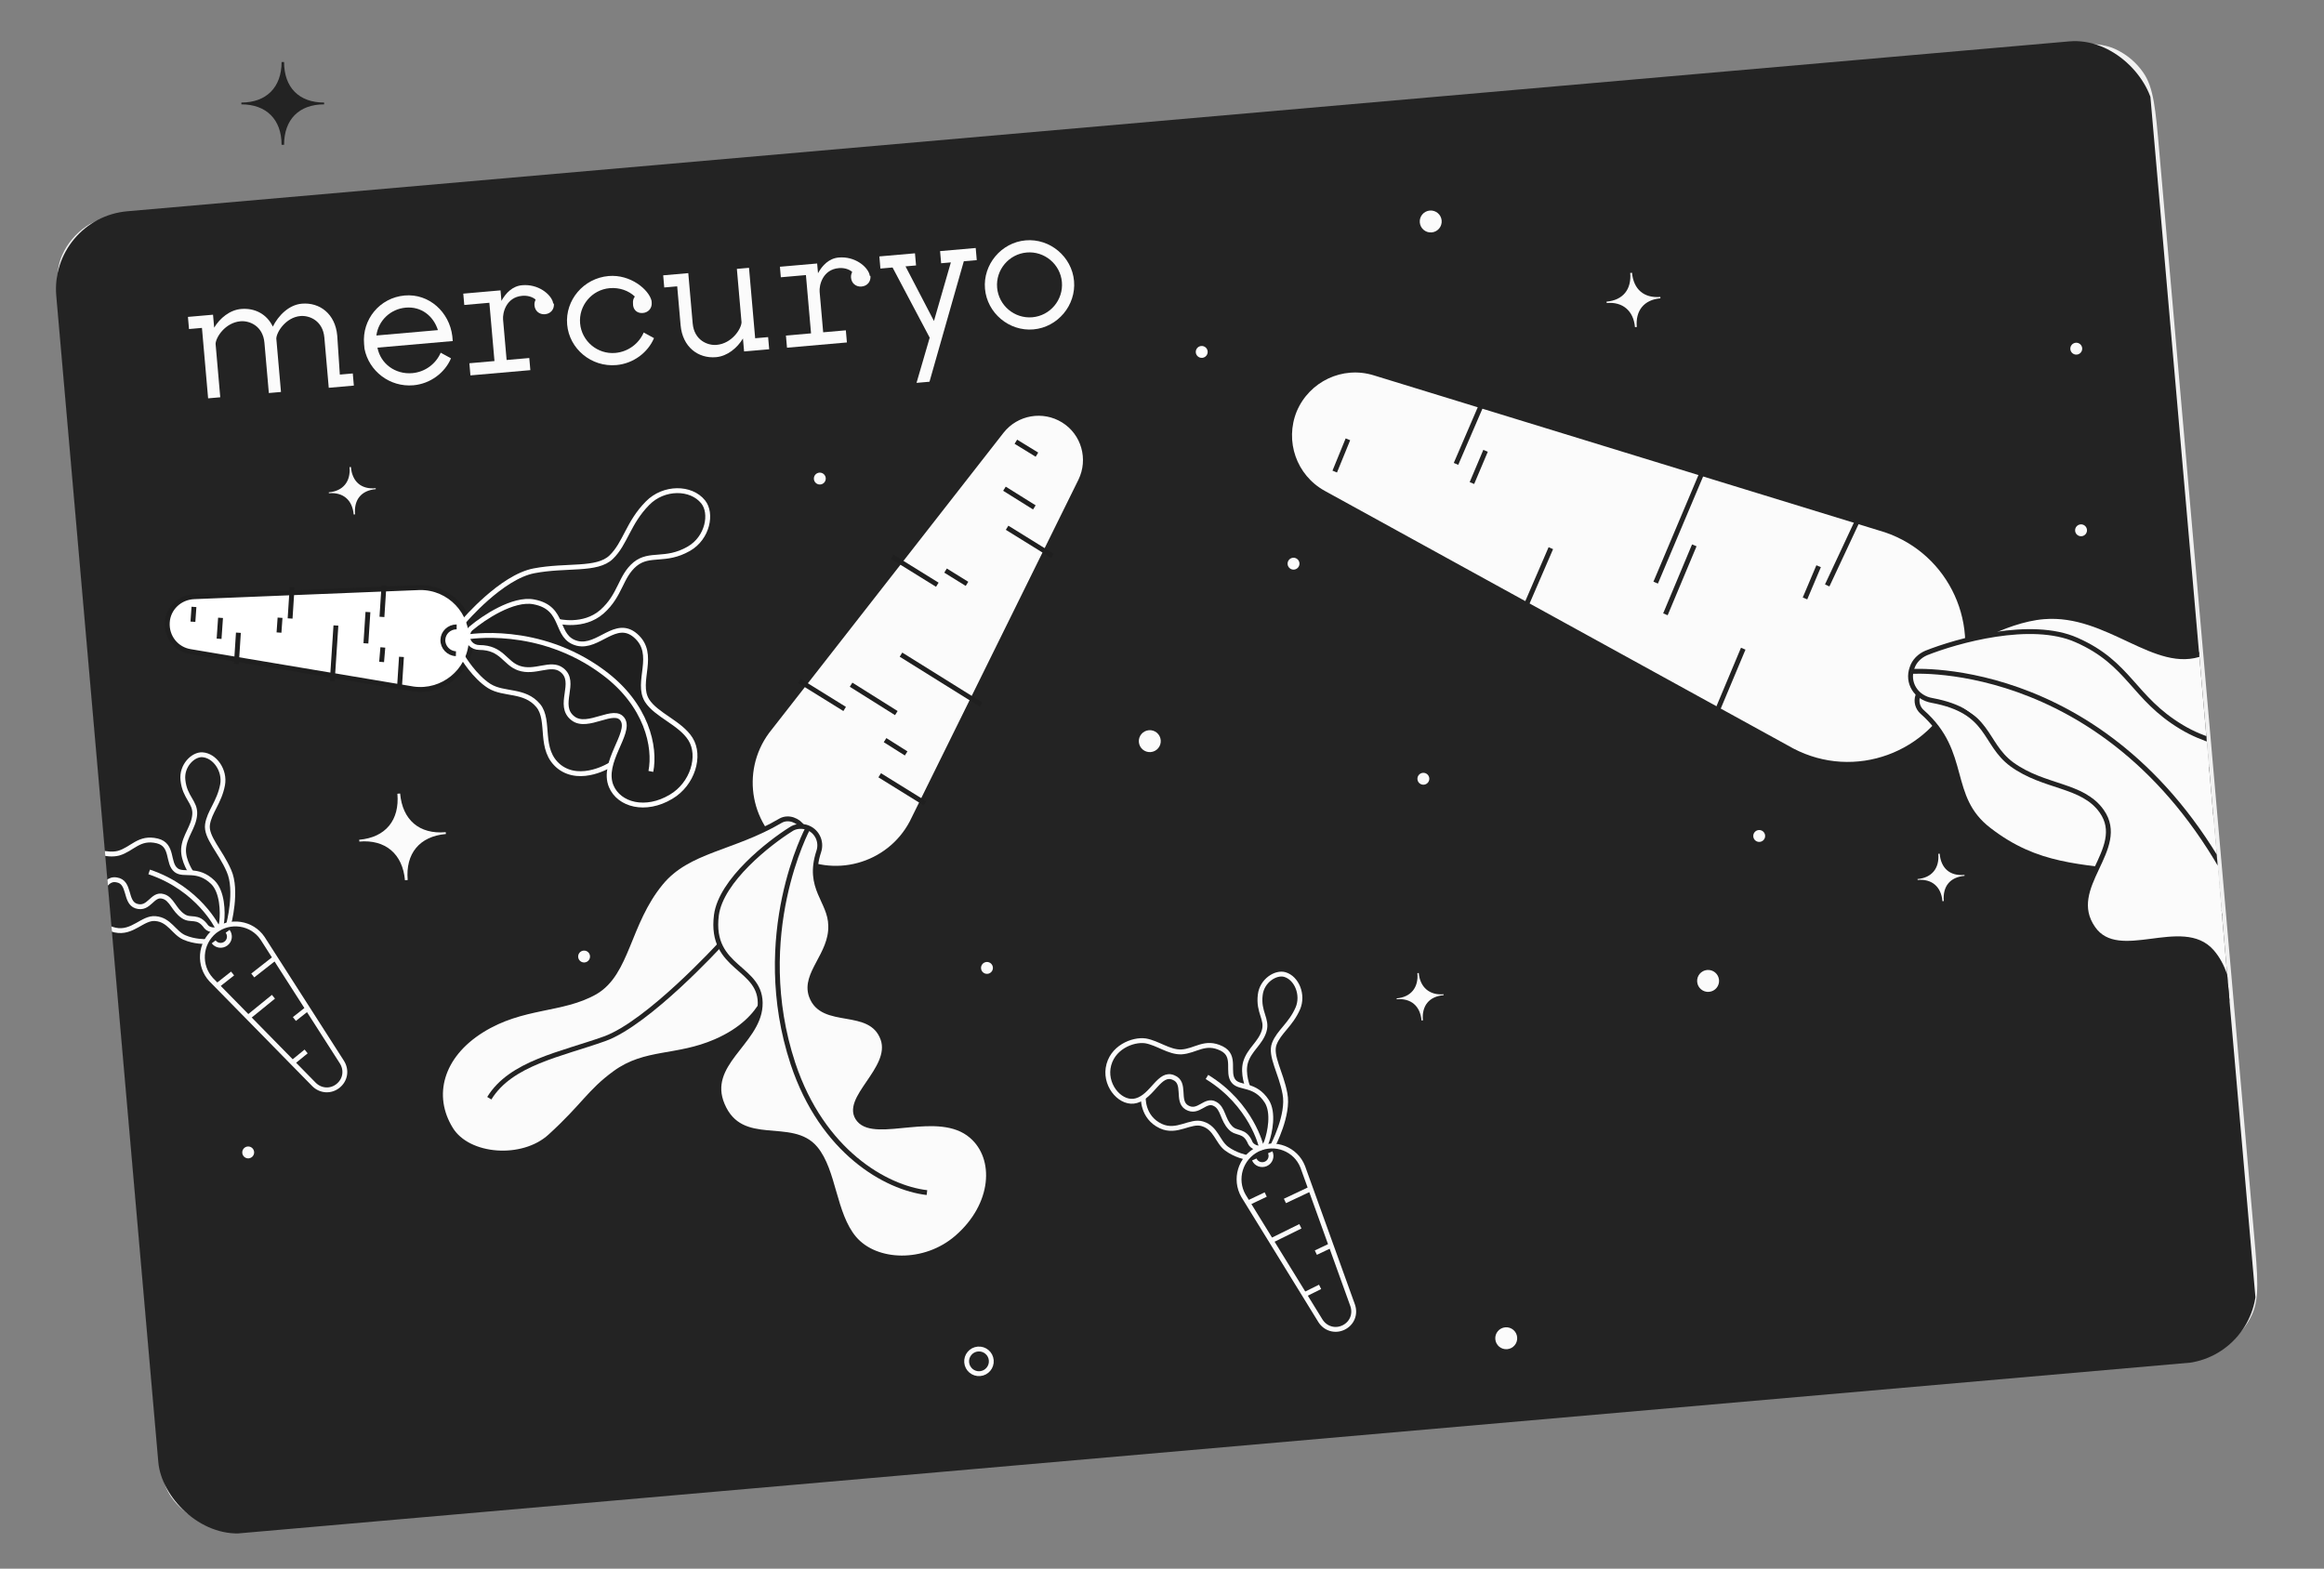 <svg width="674" height="455" viewBox="0 0 674 455" fill="none" xmlns="http://www.w3.org/2000/svg">
<rect x="0" y="0" width="674" height="455" fill="#808080" stroke="none"/>
<g clip-path="url(#clip0)">
<g clip-path="url(#clip1)">
<path d="M17.491 97.148C16.413 84.829 15.874 78.669 18.096 73.839C19.596 70.577 21.945 67.778 24.897 65.734C29.268 62.707 35.428 62.168 47.747 61.09L590.167 13.635C602.486 12.557 608.645 12.018 613.475 14.24C616.738 15.74 619.537 18.089 621.581 21.041C624.608 25.412 625.147 31.572 626.224 43.891L653.708 358.036C654.786 370.355 655.325 376.514 653.104 381.344C651.603 384.607 649.254 387.406 646.302 389.45C641.931 392.477 635.772 393.016 623.452 394.093L81.033 441.549C68.713 442.627 62.554 443.166 57.724 440.944C54.462 439.444 51.662 437.095 49.618 434.142C46.592 429.772 46.053 423.612 44.975 411.293L17.491 97.148Z" fill="#F1F1F1"/>
<g clip-path="url(#clip2)">
<g clip-path="url(#clip3)">
<rect x="14.346" y="63.252" width="610.695" height="384.892" rx="22.677" transform="rotate(-5 14.346 63.252)" fill="#232323"/>
<g clip-path="url(#clip4)">
<mask id="mask0" mask-type="alpha" maskUnits="userSpaceOnUse" x="14" y="10" width="643" height="437">
<rect x="14.344" y="63.253" width="610.695" height="384.892" rx="22.677" transform="rotate(-5 14.344 63.253)" fill="#F1F1F1"/>
</mask>
<g mask="url(#mask0)">
</g>
<g clip-path="url(#clip5)">
<g clip-path="url(#clip6)">
<path d="M98.034 314.955C95.904 316.667 92.968 316.444 91.07 314.546L61.244 284.146C57.503 280.089 57.93 273.671 62.219 270.116C66.637 266.589 73.074 267.563 76.157 272.157L99.119 308C100.647 310.362 100.165 313.242 98.034 314.955Z" stroke="#FBFBFB" stroke-width="1.411" stroke-miterlimit="10"/>
<path d="M63.347 269.273C63.82 268.968 64.218 268.375 64.311 267.31C64.636 264.532 64.535 258.679 61.738 255.91C57.247 251.556 53.311 254.102 51.097 252.407C48.421 250.341 50.367 245.063 45.598 243.905C40.31 242.635 38.438 246.301 34.391 247.467C30.945 248.355 27.148 246.456 23.582 246.64C19.859 246.927 14.292 250.75 14.754 256.816C15.198 262.335 20.995 266.29 24.848 264.134C29.146 261.801 29.509 254.421 33.815 255.209C37.89 255.812 36.092 261.664 39.509 262.804C43.316 264.027 44.113 259.045 47.299 260C49.864 260.686 50.392 263.918 53.123 265.724C55.364 267.29 57.291 265.262 59.791 268.781C60.43 269.597 62.217 270.116 63.347 269.273Z" stroke="#FBFBFB" stroke-width="1.411" stroke-miterlimit="10"/>
<path d="M62.725 286.091L67.458 282.36" stroke="#FBFBFB" stroke-width="1.411" stroke-miterlimit="10"/>
<path d="M71.91 295.113L79.302 289.105" stroke="#FBFBFB" stroke-width="1.411" stroke-miterlimit="10"/>
<path d="M84.836 308.191L88.782 304.97" stroke="#FBFBFB" stroke-width="1.411" stroke-miterlimit="10"/>
<path d="M73.303 282.936L79.824 277.825" stroke="#FBFBFB" stroke-width="1.411" stroke-miterlimit="10"/>
<path d="M85.377 295.561L89.295 292.469" stroke="#FBFBFB" stroke-width="1.411" stroke-miterlimit="10"/>
<path d="M26.535 262.597C26.535 262.597 27.442 268.487 33.406 269.766C38.462 270.851 41.39 266.055 45.104 266.445C49.105 266.76 50.456 270.576 53.429 271.892C56.402 273.207 59.68 273.097 59.68 273.097" stroke="#FBFBFB" stroke-width="1.411" stroke-miterlimit="10"/>
<path d="M43.262 252.898C57.681 257.754 63.115 269.09 63.115 269.09" stroke="#FBFBFB" stroke-width="1.411" stroke-miterlimit="10"/>
<path d="M55.535 253.224C55.535 253.224 53.035 249.704 53.24 246.222C53.528 242.352 56.214 239.945 56.474 236.203C56.706 232.592 53.576 231.378 53.049 226.248C52.587 222.08 56.014 218.747 58.691 218.915C62.303 219.147 65.312 223.454 64.552 227.63C63.597 232.714 60.697 235.482 60.178 239.168C59.659 242.853 63.946 246.892 66.39 252.569C68.964 258.274 66.304 268.145 66.304 268.145" stroke="#FBFBFB" stroke-width="1.411" stroke-miterlimit="10"/>
<path d="M66.016 270.118C66.859 271.248 66.654 272.831 65.524 273.674C64.394 274.516 62.811 274.312 61.968 273.182" stroke="#FBFBFB" stroke-width="1.411" stroke-miterlimit="10"/>
<path d="M389.652 385.045C387.194 386.241 384.381 385.372 382.952 383.099L360.623 346.834C357.877 342.047 359.719 335.885 364.69 333.371C369.782 330.914 375.841 333.293 377.827 338.457L392.254 378.505C393.219 381.147 392.109 383.848 389.652 385.045Z" stroke="#FBFBFB" stroke-width="1.411" stroke-miterlimit="10"/>
<path d="M365.98 332.801C366.508 332.608 367.028 332.118 367.355 331.101C368.289 328.464 369.491 322.735 367.379 319.414C363.967 314.171 359.563 315.779 357.782 313.635C355.631 311.026 358.701 306.312 354.308 304.123C349.434 301.71 346.795 304.87 342.59 305.108C339.033 305.208 335.753 302.513 332.235 301.901C328.541 301.353 322.264 303.844 321.368 309.861C320.574 315.341 325.348 320.485 329.584 319.238C334.292 317.918 336.285 310.803 340.309 312.528C344.148 314.021 341.095 319.328 344.174 321.198C347.614 323.236 349.498 318.556 352.392 320.194C354.741 321.433 354.537 324.701 356.799 327.069C358.637 329.093 360.966 327.544 362.621 331.531C363.063 332.468 364.691 333.371 365.98 332.801Z" stroke="#FBFBFB" stroke-width="1.411" stroke-miterlimit="10"/>
<path d="M361.635 349.058L367.079 346.471" stroke="#FBFBFB" stroke-width="1.411" stroke-miterlimit="10"/>
<path d="M368.59 359.896L377.132 355.679" stroke="#FBFBFB" stroke-width="1.411" stroke-miterlimit="10"/>
<path d="M378.287 375.519L382.85 373.254" stroke="#FBFBFB" stroke-width="1.411" stroke-miterlimit="10"/>
<path d="M372.65 348.33L380.144 344.796" stroke="#FBFBFB" stroke-width="1.411" stroke-miterlimit="10"/>
<path d="M381.619 363.323L386.126 361.179" stroke="#FBFBFB" stroke-width="1.411" stroke-miterlimit="10"/>
<path d="M331.569 318.114C331.569 318.114 331.145 324.058 336.676 326.63C341.365 328.811 345.285 324.784 348.819 325.989C352.65 327.186 353.12 331.206 355.726 333.15C358.333 335.093 361.554 335.713 361.554 335.713" stroke="#FBFBFB" stroke-width="1.411" stroke-miterlimit="10"/>
<path d="M350.033 312.37C363.014 320.308 365.795 332.568 365.795 332.568" stroke="#FBFBFB" stroke-width="1.411" stroke-miterlimit="10"/>
<path d="M361.926 315.415C361.926 315.415 360.27 311.428 361.243 308.078C362.383 304.368 365.537 302.618 366.622 299.028C367.65 295.558 364.868 293.679 365.494 288.56C365.969 284.394 370.051 281.906 372.623 282.664C376.093 283.692 378.071 288.56 376.402 292.463C374.342 297.208 370.9 299.263 369.575 302.741C368.25 306.219 371.533 311.109 372.655 317.187C373.897 323.321 369.112 332.355 369.112 332.355" stroke="#FBFBFB" stroke-width="1.411" stroke-miterlimit="10"/>
<path d="M368.391 334.215C368.962 335.504 368.411 337.002 367.122 337.573C365.833 338.143 364.334 337.592 363.764 336.303" stroke="#FBFBFB" stroke-width="1.411" stroke-miterlimit="10"/>
<path d="M48.519 180.54C48.257 184.698 51.121 188.349 55.248 188.992L119.857 199.828C128.296 201.012 136.055 194.788 136.662 186.182C137.269 177.576 130.349 170.323 121.772 170.431L56.323 173.074C52.039 173.247 48.738 176.527 48.519 180.54Z" fill="white" stroke="#1F1F1F" stroke-width="1.411" stroke-miterlimit="10"/>
<path d="M135.593 184.46C135.648 183.457 136.044 182.63 136.832 182.074C140.152 179.27 148.83 173.39 154.838 174.578C164.206 176.345 160.64 184.879 167.432 186.607C173.594 188.075 178.536 179.389 184.314 184.352C190.587 189.772 184.281 197.75 187.647 203.192C190.344 207.421 197.3 209.667 200.255 214.362C203.312 219.245 200.875 227.4 194.635 231.084C187.233 235.531 179.521 233.458 177.252 228.02C174.398 221.08 183.023 212.675 180.625 208.767C178.227 204.859 170.445 211.705 166.162 208.35C161.291 204.589 167.551 197.853 162.927 194.321C159.728 191.828 155.154 195.446 150.462 193.776C146.4 192.367 145.597 187.822 139.017 187.802C137.062 187.786 135.525 186.322 135.593 184.46Z" fill="#1F1F1F" stroke="white" stroke-width="1.411" stroke-miterlimit="10"/>
<path d="M115.844 199.608L116.432 190.527" stroke="#1F1F1F" stroke-width="1.411" stroke-miterlimit="10"/>
<path d="M96.359 197.581L97.424 181.425" stroke="#1F1F1F" stroke-width="1.411" stroke-miterlimit="10"/>
<path d="M68.553 192.603L69.141 183.521" stroke="#1F1F1F" stroke-width="1.411" stroke-miterlimit="10"/>
<path d="M106.119 186.604L106.707 177.523" stroke="#1F1F1F" stroke-width="1.411" stroke-miterlimit="10"/>
<path d="M110.77 178.931L111.357 169.849" stroke="#1F1F1F" stroke-width="1.411" stroke-miterlimit="10"/>
<path d="M84.135 179.388L84.723 170.306" stroke="#1F1F1F" stroke-width="1.411" stroke-miterlimit="10"/>
<path d="M80.915 183.474L81.218 179.172" stroke="#1F1F1F" stroke-width="1.411" stroke-miterlimit="10"/>
<path d="M110.674 191.998L111.029 187.788" stroke="#1F1F1F" stroke-width="1.411" stroke-miterlimit="10"/>
<path d="M55.95 180.335L56.253 176.032" stroke="#1F1F1F" stroke-width="1.411" stroke-miterlimit="10"/>
<path d="M63.538 185.272L63.961 179.201" stroke="#1F1F1F" stroke-width="1.411" stroke-miterlimit="10"/>
<path d="M177.097 221.782C177.097 221.782 168.543 227.229 162.248 222.43C155.993 217.486 159.755 209.086 156.097 204.657C152.139 199.907 146.153 201.626 141.899 198.985C137.593 196.251 134.269 190.665 134.269 190.665" stroke="white" stroke-width="1.411" stroke-miterlimit="10"/>
<path d="M188.76 223.742C190.148 216.773 187.695 204.382 174.823 194.938C156.099 181.058 135.509 184.75 135.509 184.75" stroke="white" stroke-width="1.411" stroke-miterlimit="10"/>
<path d="M161.836 180.206C161.836 180.206 169.207 182.102 174.55 177.452C180.028 172.607 179.859 167.227 184.196 163.619C188.49 160.156 192.899 163.077 199.75 159.177C205.296 155.998 206.581 148.842 203.922 145.565C200.408 141.178 192.493 141.164 187.822 145.929C182.186 151.591 181.38 157.631 177.249 161.611C173.119 165.592 164.32 163.754 154.858 165.566C145.395 167.379 134.563 180.163 134.563 180.163" stroke="white" stroke-width="1.411" stroke-miterlimit="10"/>
<path d="M132.436 181.824C130.242 181.817 128.498 183.509 128.44 185.609C128.382 187.709 130.124 189.545 132.224 189.603" stroke="#1F1F1F" stroke-width="1.411" stroke-miterlimit="10"/>
<path d="M375.433 119.023C379.233 110.064 389.182 105.285 398.587 108.18L546.849 153.713C566.021 160.186 575.763 181.557 567.988 200.263C560.073 219.094 537.863 227.199 519.782 217.73L383.842 142.979C375.331 138.273 371.766 127.989 375.433 119.023Z" fill="#FBFBFB" stroke="#232323" stroke-width="1.411" stroke-miterlimit="10"/>
<path d="M538.769 150.89L529.92 169.803" stroke="#232323" stroke-width="1.411" stroke-miterlimit="10"/>
<path d="M493.709 136.919L480.172 168.994" stroke="#232323" stroke-width="1.411" stroke-miterlimit="10"/>
<path d="M429.7 117.285L422.268 134.549" stroke="#232323" stroke-width="1.411" stroke-miterlimit="10"/>
<path d="M491.376 158.175L483 178.176" stroke="#232323" stroke-width="1.411" stroke-miterlimit="10"/>
<path d="M505.568 188.151L498.107 205.944" stroke="#232323" stroke-width="1.411" stroke-miterlimit="10"/>
<path d="M449.77 158.998L442.645 175.481" stroke="#232323" stroke-width="1.411" stroke-miterlimit="10"/>
<path d="M430.837 130.759L426.883 140.108" stroke="#232323" stroke-width="1.411" stroke-miterlimit="10"/>
<path d="M527.433 164.226L523.479 173.575" stroke="#232323" stroke-width="1.411" stroke-miterlimit="10"/>
<path d="M390.917 127.423L387.096 136.779" stroke="#232323" stroke-width="1.411" stroke-miterlimit="10"/>
<path d="M567.818 188.567C567.818 188.567 580.9 179.84 592.769 178.883C611.44 177.361 625.241 194.834 638.808 189.453C652.242 184.065 656.42 173.001 668.677 167.284C681.617 161.205 695.421 168.718 702.054 183.682C709.285 199.872 706.721 220.451 682.497 228.979C664.637 235.192 650.996 217.197 633.308 225.146C625.82 228.595 610.474 222.593 596.545 214.941C582.615 207.288 567.818 188.567 567.818 188.567Z" fill="#FBFBFB" stroke="#232323" stroke-width="1.411" stroke-miterlimit="10"/>
<path d="M556.224 201.756C555.602 203.449 556.165 205.339 557.432 206.469C571.002 218.352 564.341 231.141 576.841 240.709C590.865 251.554 603.102 251.148 619.971 253.513C634.868 255.507 657.27 278.487 679.915 274.655C695.194 272.022 707.538 254.757 698.378 237.4C691.506 224.416 676.876 219.913 663.253 226.353C650.996 232.07 640.758 239.755 631.103 236.581C618.055 232.296 617.335 220.969 599.899 206.887C589.086 198.074 567.691 198.387 559.963 198.903C558.374 198.817 556.853 199.931 556.224 201.756Z" fill="#FBFBFB" stroke="#232323" stroke-width="1.411" stroke-miterlimit="10"/>
<path d="M554.531 193.699C555.167 191.741 556.709 190.23 558.612 189.403C567.431 185.892 589.005 179.745 602.233 185.634C617.669 192.437 618.593 202.447 632.745 210.908C645.608 218.636 658.642 215.749 664.791 227.367C672.519 241.725 656.869 253.767 662.651 262.31C669.29 272.228 680.648 265.931 689.991 274.931C697.322 281.832 699.886 295.913 691.278 305.411C682.104 315.543 662.884 314.91 655.352 306.804C645.315 295.908 648.595 284.265 641.467 276.047C632.961 266.296 614.438 279.91 607.041 269.288C598.656 257.285 617.301 246.333 609.528 235.292C603.975 227.425 592.894 228.557 583.437 221.676C575.137 215.521 577.355 206.344 560.396 203.177C555.658 202.391 552.973 197.998 554.531 193.699Z" fill="#FBFBFB" stroke="#232323" stroke-width="1.411" stroke-miterlimit="10"/>
<path d="M649.431 261.202C614.722 190.419 554.34 194.751 554.34 194.751L649.431 261.202Z" fill="#FBFBFB"/>
<path d="M649.431 261.202C614.722 190.419 554.34 194.751 554.34 194.751" stroke="#232323" stroke-width="1.411" stroke-miterlimit="10"/>
<path d="M308.402 121.935C314.292 125.581 316.478 133.155 313.39 139.465L264.477 238.559C257.759 251.305 241.523 255.71 229.299 248.103C216.962 240.391 213.86 223.896 222.462 212.187L290.493 125.08C294.805 119.606 302.513 118.289 308.402 121.935Z" fill="#FBFBFB" stroke="#232323" stroke-width="1.411" stroke-miterlimit="10"/>
<path d="M268.241 232.992L255.129 224.866" stroke="#1F1F1F" stroke-width="1.411" stroke-miterlimit="10"/>
<path d="M284.53 204.362L261.303 189.877" stroke="#1F1F1F" stroke-width="1.411" stroke-miterlimit="10"/>
<path d="M305.19 161.201L292.078 153.075" stroke="#1F1F1F" stroke-width="1.411" stroke-miterlimit="10"/>
<path d="M259.946 206.83L246.83 198.595" stroke="#1F1F1F" stroke-width="1.411" stroke-miterlimit="10"/>
<path d="M244.964 205.633L231.852 197.507" stroke="#1F1F1F" stroke-width="1.411" stroke-miterlimit="10"/>
<path d="M271.835 169.6L258.723 161.474" stroke="#1F1F1F" stroke-width="1.411" stroke-miterlimit="10"/>
<path d="M280.447 169.347L274.225 165.492" stroke="#1F1F1F" stroke-width="1.411" stroke-miterlimit="10"/>
<path d="M262.797 218.532L256.684 214.674" stroke="#1F1F1F" stroke-width="1.411" stroke-miterlimit="10"/>
<path d="M300.73 131.872L294.619 128.123" stroke="#1F1F1F" stroke-width="1.411" stroke-miterlimit="10"/>
<path d="M299.978 147.169L291.309 141.75" stroke="#1F1F1F" stroke-width="1.411" stroke-miterlimit="10"/>
<path d="M223.271 284.288C223.271 284.288 222.944 295.428 207.538 302.099C196.227 307.014 187.215 304.769 178.35 311.249C170.873 316.706 169.459 320.567 159.577 329.586C151.61 336.912 135.756 335.741 130.713 327.487C124.757 317.842 127.8 306.295 139.692 298.854C151.583 291.412 162.984 293.26 172.641 287.739C182.08 282.224 181.984 267.824 191.677 256.082C199.577 246.466 212.552 246.194 226.387 238.041C228.641 236.775 231.51 237.891 232.882 240.033L234.251 242.066L213.32 279.779" fill="#FBFBFB"/>
<path d="M223.271 284.288C223.271 284.288 222.944 295.428 207.538 302.099C196.227 307.014 187.215 304.769 178.35 311.249C170.873 316.706 169.459 320.567 159.577 329.586C151.61 336.912 135.756 335.741 130.713 327.487C124.757 317.842 127.8 306.295 139.692 298.854C151.583 291.412 162.984 293.26 172.641 287.739C182.08 282.224 181.984 267.824 191.677 256.082C199.577 246.466 212.552 246.194 226.387 238.041C228.641 236.775 231.51 237.891 232.882 240.033L234.251 242.066L213.32 279.779" stroke="#232323" stroke-width="1.411" stroke-miterlimit="10"/>
<path d="M233.751 239.897C232.213 239.506 230.581 239.663 229.298 240.574C223.085 244.466 209.112 255.351 207.771 265.429C205.731 281.42 221.297 280.199 220.44 291.9C219.661 302.507 204.457 308.627 209.497 320.482C215.004 333.414 229.589 324.802 236.488 333.11C241.916 339.607 241.735 352.051 247.727 359.186C254.056 366.638 268.249 366.986 277.505 358.967C288.464 349.479 289.266 335.925 281.768 329.49C272.252 321.258 254.093 330.739 249.117 324.774C244.142 318.81 259.159 310.076 256.066 301.329C252.504 291.504 238.51 297.916 235.298 288.845C233.034 282.364 241.165 276.888 240.919 268.493C240.813 261.186 233.946 257.677 237.451 246.99C238.455 244.015 236.832 240.789 233.751 239.897Z" fill="#FBFBFB" stroke="#232323" stroke-width="1.411" stroke-miterlimit="10"/>
<path d="M268.829 345.909C256.896 344.514 238.478 334.034 229.983 308.532C217.648 271.14 234.305 240.208 234.305 240.208" stroke="#232323" stroke-width="1.411" stroke-miterlimit="10"/>
<path d="M208.785 274.019C208.785 274.019 187.961 296.781 175.329 301.298C162.697 305.816 148.15 308.316 141.905 318.538" stroke="#232323" stroke-width="1.411" stroke-miterlimit="10"/>
<path d="M169.547 279.157C170.495 279.075 171.197 278.238 171.114 277.29C171.031 276.341 170.195 275.64 169.246 275.723C168.298 275.806 167.597 276.642 167.68 277.59C167.763 278.539 168.599 279.24 169.547 279.157Z" fill="#FBFBFB"/>
<path d="M602.303 102.85C603.251 102.767 603.953 101.931 603.87 100.982C603.787 100.034 602.951 99.332 602.002 99.415C601.054 99.498 600.352 100.334 600.435 101.283C600.518 102.231 601.354 102.933 602.303 102.85Z" fill="#FBFBFB"/>
<path d="M415.211 67.412C416.962 67.259 418.257 65.715 418.104 63.964C417.951 62.213 416.407 60.918 414.656 61.071C412.906 61.224 411.611 62.768 411.764 64.519C411.917 66.27 413.46 67.565 415.211 67.412Z" fill="#FBFBFB"/>
<path d="M437.112 391.328C438.862 391.175 440.157 389.631 440.004 387.88C439.851 386.129 438.308 384.834 436.557 384.987C434.806 385.14 433.511 386.684 433.664 388.435C433.817 390.186 435.361 391.481 437.112 391.328Z" fill="#FBFBFB"/>
<path d="M495.656 287.683C497.407 287.529 498.702 285.986 498.549 284.235C498.396 282.484 496.852 281.189 495.102 281.342C493.351 281.495 492.056 283.039 492.209 284.79C492.362 286.541 493.906 287.836 495.656 287.683Z" fill="#FBFBFB"/>
<path d="M333.738 218.138C335.489 217.985 336.784 216.441 336.631 214.69C336.478 212.939 334.934 211.644 333.184 211.797C331.433 211.95 330.138 213.494 330.291 215.245C330.444 216.996 331.988 218.291 333.738 218.138Z" fill="#FBFBFB"/>
<path d="M286.389 282.458C287.337 282.375 288.039 281.539 287.956 280.591C287.873 279.642 287.037 278.941 286.088 279.024C285.14 279.107 284.438 279.943 284.521 280.891C284.604 281.84 285.44 282.541 286.389 282.458Z" fill="#FBFBFB"/>
<path d="M72.133 335.975C73.081 335.892 73.783 335.056 73.7 334.107C73.617 333.159 72.781 332.457 71.832 332.54C70.884 332.623 70.183 333.459 70.266 334.408C70.349 335.356 71.184 336.058 72.133 335.975Z" fill="#FBFBFB"/>
<path d="M237.91 140.525C238.858 140.442 239.56 139.606 239.477 138.657C239.394 137.709 238.558 137.007 237.61 137.09C236.661 137.173 235.96 138.009 236.043 138.958C236.126 139.906 236.962 140.608 237.91 140.525Z" fill="#FBFBFB"/>
<path d="M375.295 165.21C376.243 165.127 376.945 164.291 376.862 163.343C376.779 162.394 375.943 161.693 374.994 161.776C374.046 161.859 373.345 162.695 373.428 163.643C373.511 164.592 374.347 165.293 375.295 165.21Z" fill="#FBFBFB"/>
<path d="M284.229 398.419C286.199 398.247 287.656 396.51 287.484 394.54C287.311 392.571 285.575 391.113 283.605 391.286C281.636 391.458 280.179 393.195 280.351 395.164C280.523 397.134 282.26 398.591 284.229 398.419Z" stroke="#FBFBFB" stroke-width="1.411" stroke-miterlimit="10"/>
<path d="M603.691 155.53C604.64 155.448 605.341 154.611 605.258 153.663C605.175 152.714 604.339 152.013 603.391 152.096C602.443 152.179 601.741 153.015 601.824 153.963C601.907 154.912 602.743 155.613 603.691 155.53Z" fill="#FBFBFB"/>
<path d="M412.951 227.597C413.899 227.514 414.601 226.678 414.518 225.729C414.435 224.781 413.599 224.079 412.651 224.162C411.702 224.245 411.001 225.081 411.084 226.03C411.167 226.978 412.003 227.68 412.951 227.597Z" fill="#FBFBFB"/>
<path d="M510.35 244.19C511.298 244.107 511.999 243.271 511.916 242.322C511.833 241.374 510.997 240.672 510.049 240.755C509.101 240.838 508.399 241.674 508.482 242.623C508.565 243.571 509.401 244.273 510.35 244.19Z" fill="#FBFBFB"/>
<path d="M129.27 241.373L129.317 241.901C121.656 242.572 117.569 247.588 118.24 255.25L117.447 255.319C116.777 247.657 111.749 243.438 104.221 244.097L104.174 243.569C111.835 242.898 115.922 237.882 115.251 230.22L116.044 230.151C116.714 237.813 121.609 242.043 129.27 241.373Z" fill="#FBFBFB"/>
<path d="M481.52 86.124L481.555 86.52C476.8 86.936 474.28 90.085 474.696 94.84L474.168 94.887C473.752 90.131 470.592 87.479 465.969 87.883L465.934 87.487C470.689 87.071 473.208 83.922 472.792 79.166L473.321 79.12C473.737 83.876 476.765 86.54 481.52 86.124Z" fill="#FBFBFB"/>
<path d="M418.657 288.38L418.68 288.644C414.453 289.014 412.295 291.732 412.665 295.959L412.269 295.994C411.899 291.766 409.17 289.476 405.075 289.834L405.052 289.57C409.147 289.212 411.437 286.482 411.067 282.255L411.463 282.221C411.822 286.316 414.562 288.738 418.657 288.38Z" fill="#FBFBFB"/>
<path d="M569.729 253.771L569.752 254.035C565.526 254.405 563.368 257.122 563.738 261.35L563.341 261.384C562.972 257.157 560.242 254.867 556.148 255.225L556.125 254.961C560.219 254.603 562.509 251.873 562.139 247.646L562.536 247.611C562.905 251.838 565.503 254.14 569.729 253.771Z" fill="#FBFBFB"/>
<path d="M108.962 141.612L108.985 141.877C104.758 142.246 102.6 144.964 102.97 149.192L102.574 149.226C102.204 144.999 99.475 142.709 95.38 143.067L95.357 142.803C99.452 142.444 101.742 139.715 101.372 135.488L101.768 135.453C102.138 139.68 104.735 141.982 108.962 141.612Z" fill="#FBFBFB"/>
<path d="M348.672 103.789C349.62 103.706 350.322 102.87 350.239 101.922C350.156 100.973 349.32 100.272 348.371 100.355C347.423 100.438 346.722 101.274 346.805 102.222C346.888 103.171 347.724 103.872 348.672 103.789Z" fill="white"/>
</g>
</g>
</g>
</g>
<path d="M297.446 69.715C290.402 70.332 285.045 76.715 285.662 83.76C286.278 90.804 292.662 96.16 299.706 95.544C306.75 94.928 312.107 88.544 311.49 81.5C310.874 74.456 304.49 69.099 297.446 69.715ZM299.398 92.022C294.232 92.474 289.636 88.617 289.184 83.451C288.732 78.286 292.589 73.689 297.754 73.237C302.92 72.785 307.516 76.642 307.968 81.808C308.42 86.974 304.563 91.57 299.398 92.022Z" fill="#FBFBFB"/>
<path d="M160.384 87.858C160.364 87.623 160.364 87.623 160.364 87.623C159.689 85.316 156.114 82.317 151.418 82.728C148.6 82.974 146.651 85.037 145.427 87.274L145.16 84.221L134.359 85.166L134.647 88.454L141.926 87.817L143.405 104.723L136.126 105.36L136.434 108.882L153.81 107.362L153.502 103.839L146.927 104.415L145.9 92.674C145.736 90.796 146.754 86.211 151.45 85.801C152.859 85.677 154.309 86.024 155.33 86.881C155.137 87.371 154.943 87.861 155.004 88.565C155.148 90.209 156.425 91.28 158.069 91.137C159.712 90.993 160.784 89.716 160.64 88.072C160.405 88.093 160.384 87.858 160.384 87.858Z" fill="#FBFBFB"/>
<path d="M186.43 90.785C188.074 90.641 189.145 89.364 189.001 87.721C188.981 87.486 188.981 87.486 188.96 87.251C188.203 84.005 182.841 79.505 176.501 80.06C169.222 80.697 163.865 87.081 164.482 94.125C165.098 101.169 171.482 106.525 178.761 105.888C183.691 105.457 187.906 102.249 189.67 98.073L186.688 96.441C185.312 99.637 182.209 102.038 178.452 102.366C173.287 102.818 168.69 98.962 168.239 93.796C167.787 88.63 171.643 84.034 176.809 83.582C179.627 83.335 182.312 84.284 184.12 86.018C183.692 86.529 183.519 87.254 183.58 87.958C183.51 89.857 184.786 90.929 186.43 90.785Z" fill="#FBFBFB"/>
<path d="M272.947 76.354L275.765 76.108L270.863 93.099L262.616 77.258L265.668 76.991L265.36 73.469L255.029 74.373L255.337 77.895L258.859 77.587L269.63 97.939L265.809 111.049L269.566 110.721L279.522 75.779L283.279 75.45L282.97 71.928L272.639 72.832L272.947 76.354Z" fill="#FBFBFB"/>
<path d="M252.193 79.826C252.172 79.591 252.172 79.591 252.172 79.591C251.497 77.284 247.923 74.284 243.226 74.695C240.409 74.942 238.46 77.005 237.236 79.242L236.989 76.424L226.188 77.369L226.455 80.421L233.734 79.785L235.214 96.691L227.935 97.327L228.243 100.85L245.618 99.329L245.31 95.807L238.736 96.382L237.708 84.642C237.544 82.764 238.563 78.179 243.259 77.768C244.668 77.645 246.117 77.992 247.139 78.849C246.945 79.339 246.751 79.829 246.813 80.533C246.957 82.177 248.234 83.248 249.877 83.104C251.521 82.961 252.592 81.684 252.448 80.04C252.214 80.061 252.193 79.826 252.193 79.826Z" fill="#FBFBFB"/>
<path d="M217.225 77.68L213.703 77.988L215.058 93.485C214.988 95.384 212.285 99.643 207.823 100.033C205.241 100.259 201.319 98.71 200.888 93.779C200.662 91.196 199.614 79.221 199.614 79.221L192.335 79.858L192.644 83.38L196.4 83.051L197.386 94.322C197.941 100.661 202.496 104.049 207.662 103.597C210.949 103.309 213.817 100.929 215.469 98.181L215.798 101.938L223.077 101.302L222.769 97.779L219.012 98.108L217.225 77.68Z" fill="#FBFBFB"/>
<path d="M97.806 97.356C97.251 91.016 92.696 87.629 87.53 88.081C83.773 88.409 80.733 91.515 79.121 94.731C77.384 91.098 73.912 89.272 69.92 89.621C66.633 89.909 63.765 92.289 62.113 95.036L61.784 91.279L54.505 91.916L54.813 95.438L58.57 95.11L60.357 115.538L63.879 115.23L62.524 99.733C62.594 97.834 65.297 93.575 69.758 93.184C72.341 92.959 76.263 94.508 76.694 99.439C76.92 102.022 77.968 113.997 77.968 113.997L81.49 113.689L80.196 98.896C80.175 98.661 80.154 98.427 80.134 98.192C80.204 96.293 82.908 92.034 87.134 91.664C89.717 91.438 93.638 92.988 94.07 97.919C94.296 100.502 95.343 112.477 95.343 112.477L102.622 111.84L102.314 108.318L98.557 108.647L97.806 97.356Z" fill="#FBFBFB"/>
<path d="M117.371 85.706C110.092 86.343 104.97 92.706 105.587 99.75C105.607 99.985 105.689 100.924 105.71 101.159C106.99 107.672 113.077 112.345 119.886 111.749C124.817 111.318 129.032 108.11 130.796 103.933L127.814 102.301C126.437 105.497 123.335 107.898 119.578 108.227C114.647 108.658 110.347 105.486 109.467 100.831L131.304 98.92C131.263 98.451 131.221 97.981 131.18 97.511C130.329 90.488 124.415 85.09 117.371 85.706ZM109.159 97.308C109.728 93 113.218 89.619 117.679 89.228C122.14 88.838 125.695 91.603 127.004 95.747L109.159 97.308Z" fill="#FBFBFB"/>
</g>
<path d="M94.002 29.746L94.002 30.27C86.675 30.27 82.388 34.709 82.388 42L81.663 42C81.663 34.678 77.267 30.27 70.002 30.27L70.002 29.746C77.267 29.746 81.663 25.306 81.663 18L82.388 18C82.388 25.306 86.66 29.746 94.002 29.746Z" fill="#232323"/>
</g>
</g>
<defs>
<clipPath id="clip0">
<rect width="674" height="455" fill="white"/>
</clipPath>
<clipPath id="clip1">
<rect width="678.64" height="491.378" fill="white" transform="translate(-23.941 13.319) rotate(-5)"/>
</clipPath>
<clipPath id="clip2">
<rect width="611" height="384.892" fill="white" transform="translate(14.346 63.252) rotate(-5)"/>
</clipPath>
<clipPath id="clip3">
<rect width="610.054" height="384.83" fill="white" transform="translate(14.346 63.252) rotate(-5)"/>
</clipPath>
<clipPath id="clip4">
<rect width="737.739" height="477.048" fill="white" transform="translate(-47.973 22.419) rotate(-5)"/>
</clipPath>
<clipPath id="clip5">
<rect width="704.044" height="455.767" fill="white" transform="translate(-18.471 34.08) rotate(-5)"/>
</clipPath>
<clipPath id="clip6">
<rect width="702.698" height="468.111" fill="white" transform="translate(-18.252 29.516) rotate(-5)"/>
</clipPath>
</defs>
</svg>

